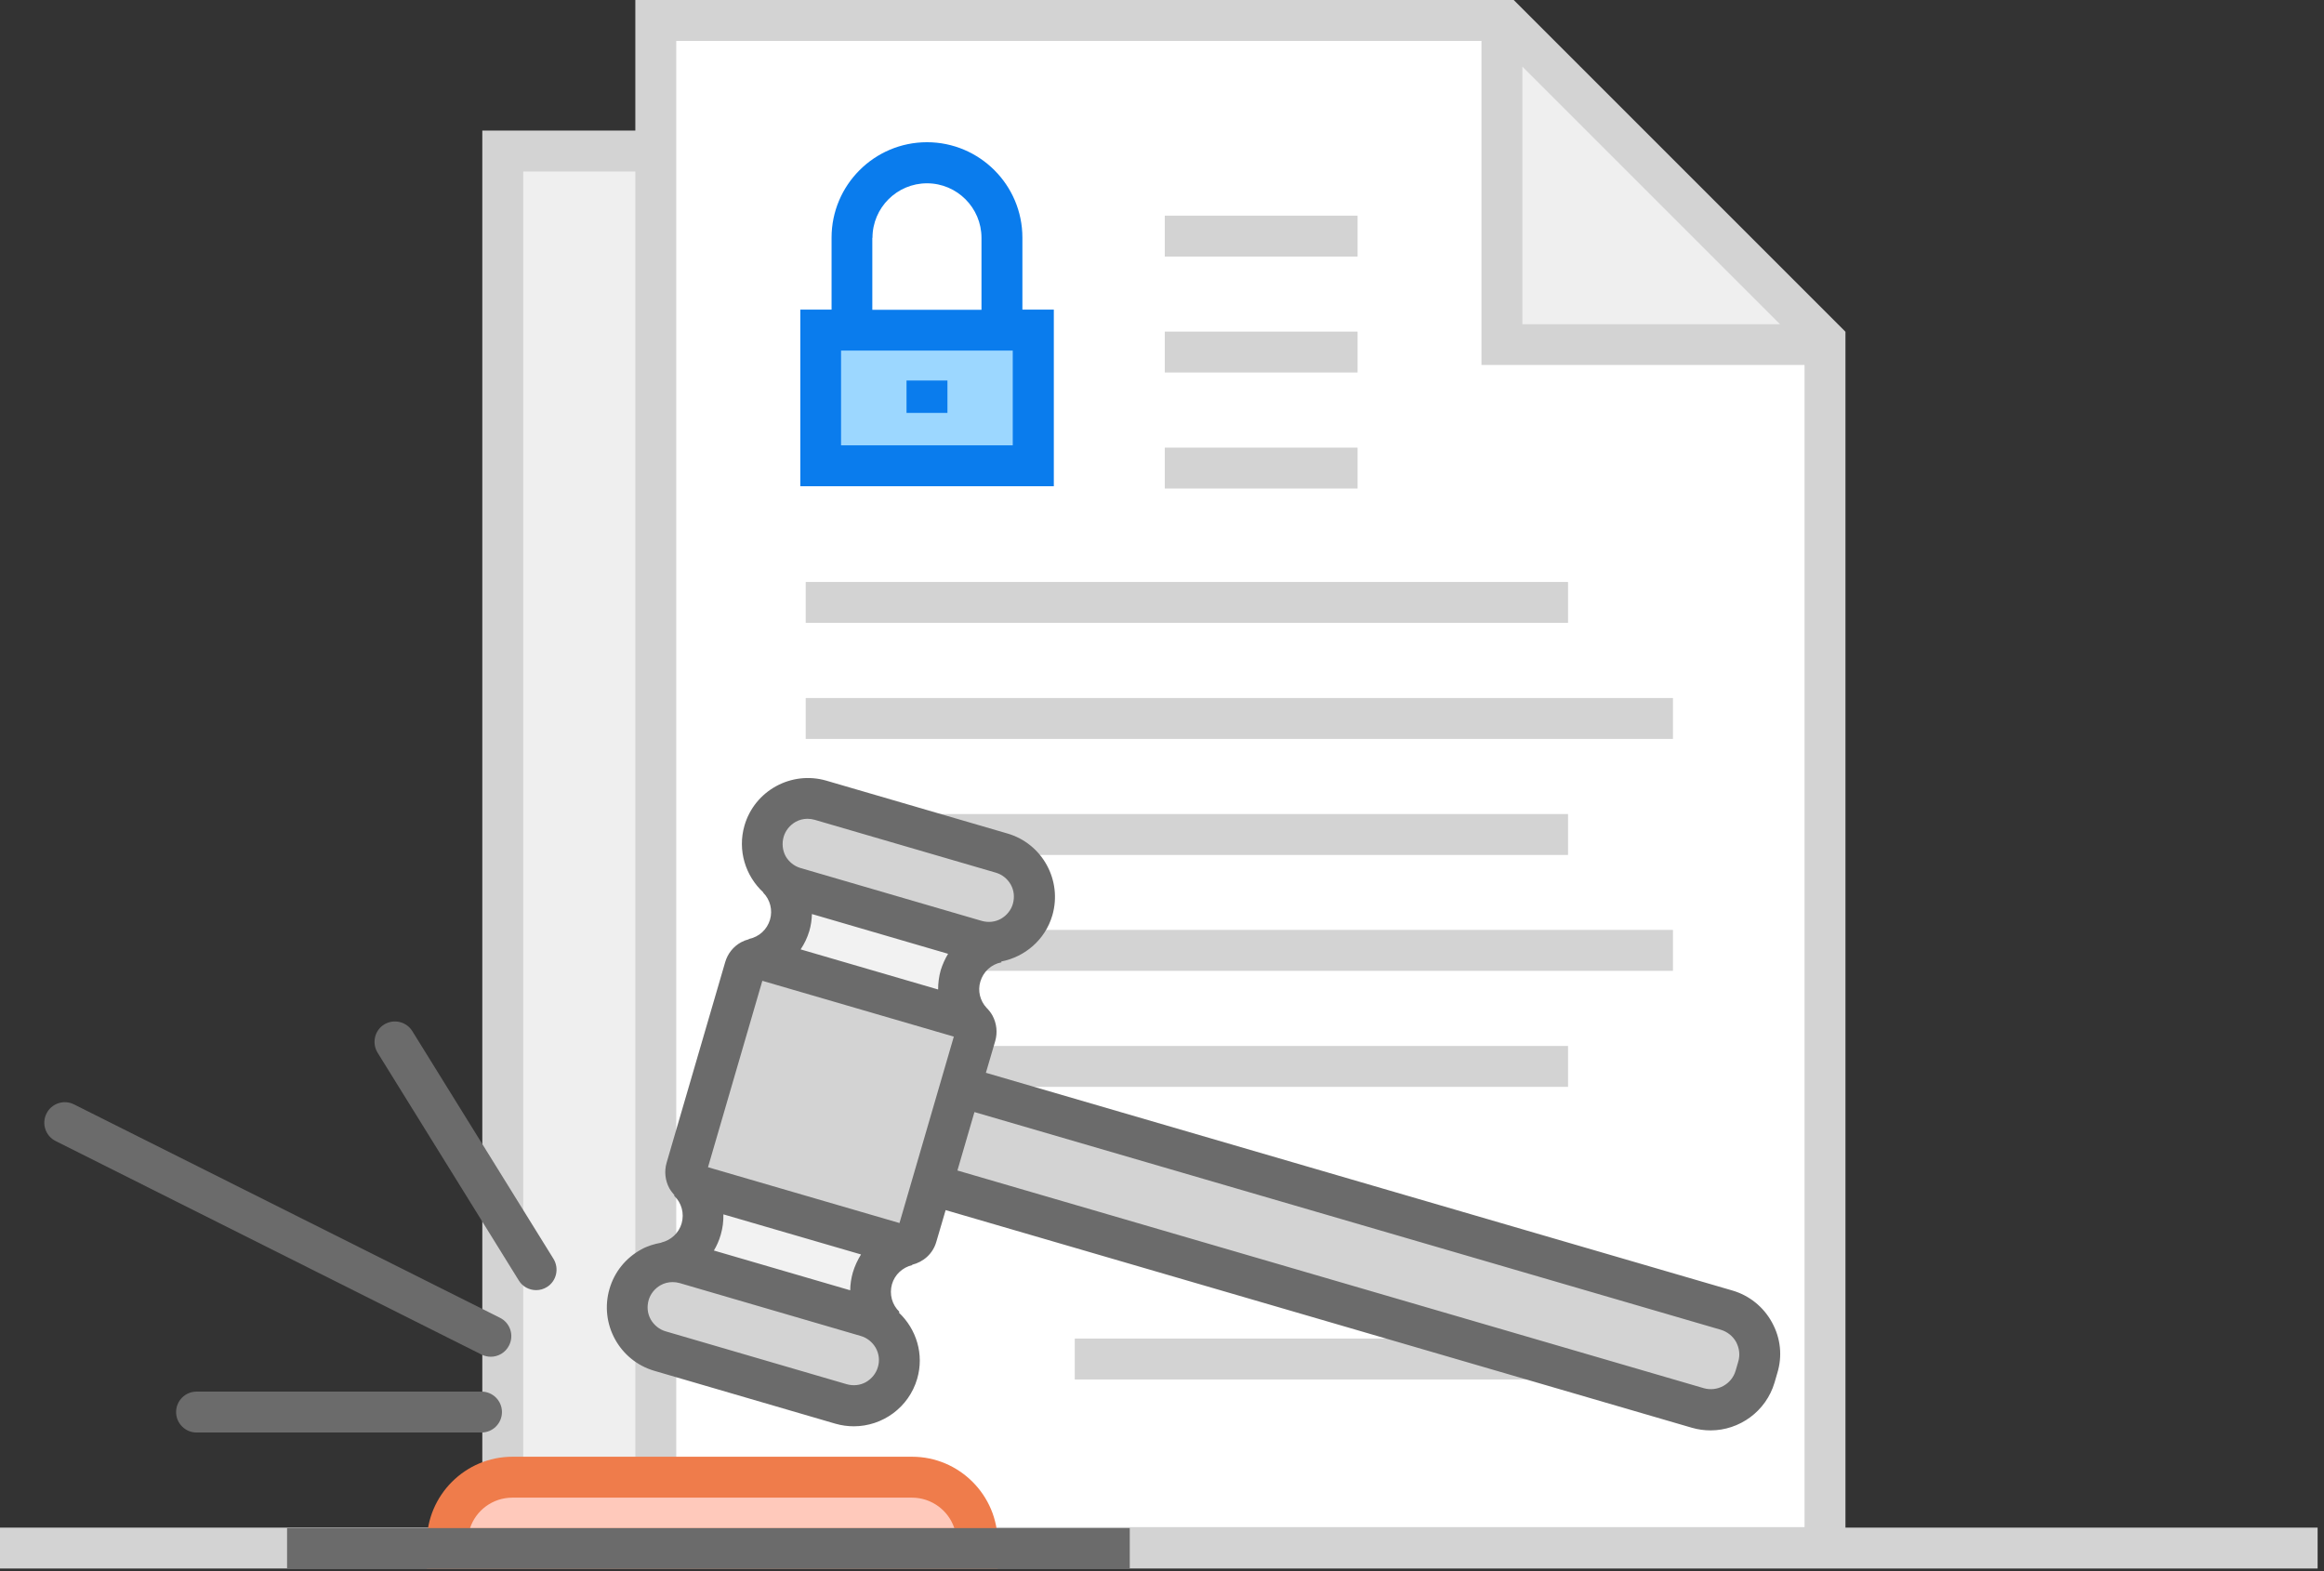 <svg width="142" height="96" viewBox="0 0 142 96" fill="none" xmlns="http://www.w3.org/2000/svg">
<rect x="0" y="0" width="142" height="96" fill="#333333" stroke="none"/>
<path d="M111.51 94.56H40.07V1.25H91.97L111.51 20.79V94.56Z" fill="white"/>
<path d="M63.13 20.17H50.14V28.46H63.13V20.17Z" fill="#9CD7FF"/>
<path d="M62.47 18.92V14.52C62.47 11.3 59.85 8.69 56.64 8.69C53.42 8.69 50.81 11.31 50.81 14.52V18.92H48.9V29.71H64.39V18.92H62.47ZM53.31 14.53C53.31 12.69 54.81 11.2 56.64 11.2C58.48 11.2 59.97 12.7 59.97 14.53V18.93H53.3V14.53H53.31ZM61.89 27.21H51.39V21.42H61.88V27.21H61.89Z" fill="#0A7CED"/>
<path d="M57.89 23.25H55.39V25.23H57.89V23.25Z" fill="#0A7CED"/>
<path d="M95.81 35.56H49.23V38.06H95.81V35.56Z" fill="#D3D3D3"/>
<path d="M102.22 42.65H49.23V45.15H102.22V42.65Z" fill="#D3D3D3"/>
<path d="M95.81 49.74H49.23V52.24H95.81V49.74Z" fill="#D3D3D3"/>
<path d="M102.22 56.82H49.23V59.32H102.22V56.82Z" fill="#D3D3D3"/>
<path d="M95.81 63.91H49.23V66.41H95.81V63.91Z" fill="#D3D3D3"/>
<path d="M82.95 13.18H71.17V15.68H82.95V13.18Z" fill="#D3D3D3"/>
<path d="M82.95 20.26H71.17V22.76H82.95V20.26Z" fill="#D3D3D3"/>
<path d="M82.95 27.35H71.17V29.85H82.95V27.35Z" fill="#D3D3D3"/>
<path d="M95.81 81.79H65.67V84.29H95.81V81.79Z" fill="#D3D3D3"/>
<path d="M110.49 20.62H92L92.03 2.15L110.49 20.62Z" fill="#EFEFEF"/>
<path d="M40.07 9.23H30.72V94.55H40.07V9.23Z" fill="#EFEFEF"/>
<path d="M112.76 93.34V20.27L92.49 0H38.82V7.98H29.47V93.34H0V95.84H141.61V93.34H112.76ZM93.02 4.07L108.76 19.81H93.02V4.07ZM31.97 10.48H38.82V93.3H31.97V10.48ZM110.26 93.31H41.32V7.98V2.5H90.52V22.3H110.26V93.31Z" fill="#D3D3D3"/>
<path d="M59.7 94.62H27.33V94.24C27.33 92.04 29.11 90.26 31.31 90.26H55.73C57.93 90.26 59.71 92.04 59.71 94.24V94.62H59.7Z" fill="#FFC9BB"/>
<path d="M60.95 95.87H26.08V94.24C26.08 91.36 28.43 89.01 31.31 89.01H55.73C58.61 89.01 60.96 91.36 60.96 94.24V95.87H60.95ZM28.72 93.37H58.31C57.95 92.29 56.92 91.51 55.72 91.51H31.31C30.1 91.51 29.08 92.29 28.72 93.37Z" fill="#EF7C4B"/>
<path d="M69.03 93.37H17.54V95.87H69.03V93.37Z" fill="#6B6B6B"/>
<path d="M46.49 58.6L58.82 62.04C58.82 62.04 57.62 59.18 60.53 57.6C57.99 56.86 47.21 53.57 47.21 53.57C47.21 53.57 50.19 56.21 46.49 58.6Z" fill="#F2F2F2"/>
<path d="M42.52 72.21L54.76 75.94C54.76 75.94 52.21 77.71 53.81 80.6C51.27 79.86 40.42 76.83 40.42 76.83C40.42 76.83 44.35 76.21 42.52 72.21Z" fill="#F2F2F2"/>
<path d="M54.84 83.88C54.41 85.36 52.86 86.2 51.39 85.77L40.32 82.54C38.84 82.11 38 80.56 38.43 79.09C38.86 77.61 40.41 76.77 41.88 77.2L52.95 80.43C54.43 80.86 55.27 82.41 54.84 83.88Z" fill="#D3D3D3"/>
<path d="M63.09 55.58C63.52 54.1 62.67 52.56 61.2 52.13L50.14 48.9C48.66 48.47 47.12 49.32 46.69 50.79C46.26 52.27 47.11 53.81 48.58 54.24L59.65 57.47C61.12 57.9 62.66 57.05 63.09 55.58Z" fill="#D3D3D3"/>
<path d="M105.49 80.05L58.69 66.4L59.61 63.26C59.73 62.84 59.49 62.4 59.07 62.27L46.49 58.6C46.07 58.48 45.63 58.72 45.5 59.14L41.93 71.4C41.81 71.82 42.05 72.26 42.47 72.39L55.04 76.06C55.46 76.18 55.9 75.94 56.03 75.52L56.95 72.38L103.75 86.03C105.25 86.47 106.82 85.61 107.25 84.11L107.41 83.56C107.85 82.06 106.99 80.49 105.49 80.05Z" fill="#D3D3D3"/>
<path d="M108.27 80.8C107.75 79.85 106.88 79.15 105.84 78.85L60.24 65.55L60.81 63.61C60.96 63.09 60.9 62.53 60.64 62.05C60.54 61.87 60.42 61.72 60.28 61.58C59.88 61.15 59.73 60.54 59.9 59.98C60.08 59.37 60.57 58.92 61.19 58.8L61.18 58.75C62.62 58.47 63.86 57.43 64.3 55.93C64.92 53.79 63.69 51.55 61.56 50.93L50.49 47.7C48.35 47.08 46.11 48.31 45.49 50.44C45.05 51.96 45.55 53.52 46.64 54.53L46.63 54.54C47.06 54.97 47.22 55.61 47.05 56.19C46.87 56.8 46.38 57.25 45.76 57.37V57.39C45.6 57.43 45.44 57.49 45.29 57.57C44.81 57.83 44.46 58.27 44.31 58.79L40.73 71.05C40.58 71.57 40.64 72.13 40.9 72.61C40.99 72.77 41.1 72.9 41.21 73.03L41.19 73.06C41.65 73.5 41.82 74.14 41.65 74.75C41.48 75.34 41 75.78 40.41 75.92V75.93C39.98 76.01 39.56 76.13 39.17 76.35C38.23 76.87 37.54 77.72 37.24 78.76C36.62 80.9 37.85 83.14 39.98 83.76L51.04 86.99C51.42 87.1 51.8 87.15 52.17 87.15C53.92 87.15 55.53 86 56.04 84.25C56.48 82.75 55.99 81.21 54.92 80.2L54.96 80.16C54.5 79.72 54.33 79.08 54.5 78.47C54.67 77.88 55.15 77.44 55.74 77.3L55.73 77.28C56.42 77.11 57 76.61 57.21 75.88L57.78 73.94L103.38 87.24C103.76 87.35 104.14 87.4 104.52 87.4C106.28 87.4 107.91 86.24 108.43 84.47L108.59 83.92C108.92 82.86 108.8 81.76 108.27 80.8ZM49.45 56.89C49.55 56.55 49.6 56.2 49.61 55.85L57.93 58.28C57.74 58.59 57.59 58.93 57.48 59.28C57.37 59.67 57.32 60.07 57.32 60.46L48.92 58.01C49.15 57.67 49.33 57.29 49.45 56.89ZM47.88 51.14C47.99 50.75 48.26 50.42 48.61 50.22C48.84 50.09 49.09 50.03 49.34 50.03C49.48 50.03 49.63 50.05 49.77 50.09L60.84 53.32C61.23 53.43 61.56 53.7 61.76 54.05C61.96 54.41 62 54.82 61.89 55.22C61.78 55.61 61.51 55.94 61.16 56.14C60.8 56.34 60.39 56.38 59.99 56.27L48.92 53.04C48.53 52.93 48.2 52.66 48 52.31C47.81 51.95 47.77 51.53 47.88 51.14ZM52.11 77.75C52.01 78.11 51.95 78.47 51.95 78.84L43.62 76.41C43.8 76.11 43.94 75.79 44.04 75.44C44.16 75.03 44.21 74.61 44.2 74.2L52.61 76.65C52.4 76.99 52.23 77.35 52.11 77.75ZM53.64 83.53C53.53 83.92 53.26 84.25 52.91 84.45C52.55 84.65 52.14 84.69 51.74 84.58L40.68 81.35C40.29 81.24 39.96 80.97 39.76 80.62C39.56 80.26 39.52 79.85 39.63 79.45C39.74 79.06 40.01 78.73 40.36 78.53C40.59 78.4 40.84 78.34 41.1 78.34C41.24 78.34 41.39 78.36 41.53 78.4L52.59 81.63C52.98 81.74 53.31 82.01 53.51 82.36C53.71 82.72 53.76 83.14 53.64 83.53ZM54.96 74.73L43.26 71.32L46.58 59.93L58.28 63.34L54.96 74.73ZM106.21 83.2L106.05 83.75C105.81 84.58 104.93 85.06 104.1 84.82L58.5 71.52L59.54 67.95L105.14 81.25C105.54 81.37 105.88 81.64 106.08 82C106.28 82.38 106.33 82.8 106.21 83.2Z" fill="#6B6B6B"/>
<path d="M29.99 82.9C29.8 82.9 29.61 82.86 29.43 82.77L3.4 69.72C2.78 69.41 2.53 68.66 2.84 68.04C3.15 67.42 3.9 67.17 4.52 67.48L30.55 80.52C31.17 80.83 31.42 81.58 31.11 82.2C30.89 82.65 30.44 82.9 29.99 82.9Z" fill="#6B6B6B"/>
<path d="M29.42 87.53H12.01C11.32 87.53 10.76 86.97 10.76 86.28C10.76 85.59 11.32 85.03 12.01 85.03H29.42C30.11 85.03 30.67 85.59 30.67 86.28C30.67 86.97 30.11 87.53 29.42 87.53Z" fill="#6B6B6B"/>
<path d="M32.76 78.83C32.34 78.83 31.93 78.62 31.7 78.24L23.07 64.32C22.71 63.73 22.89 62.96 23.47 62.6C24.06 62.24 24.83 62.42 25.19 63L33.82 76.92C34.18 77.51 34 78.28 33.42 78.64C33.21 78.77 32.99 78.83 32.76 78.83Z" fill="#6B6B6B"/>
</svg>
